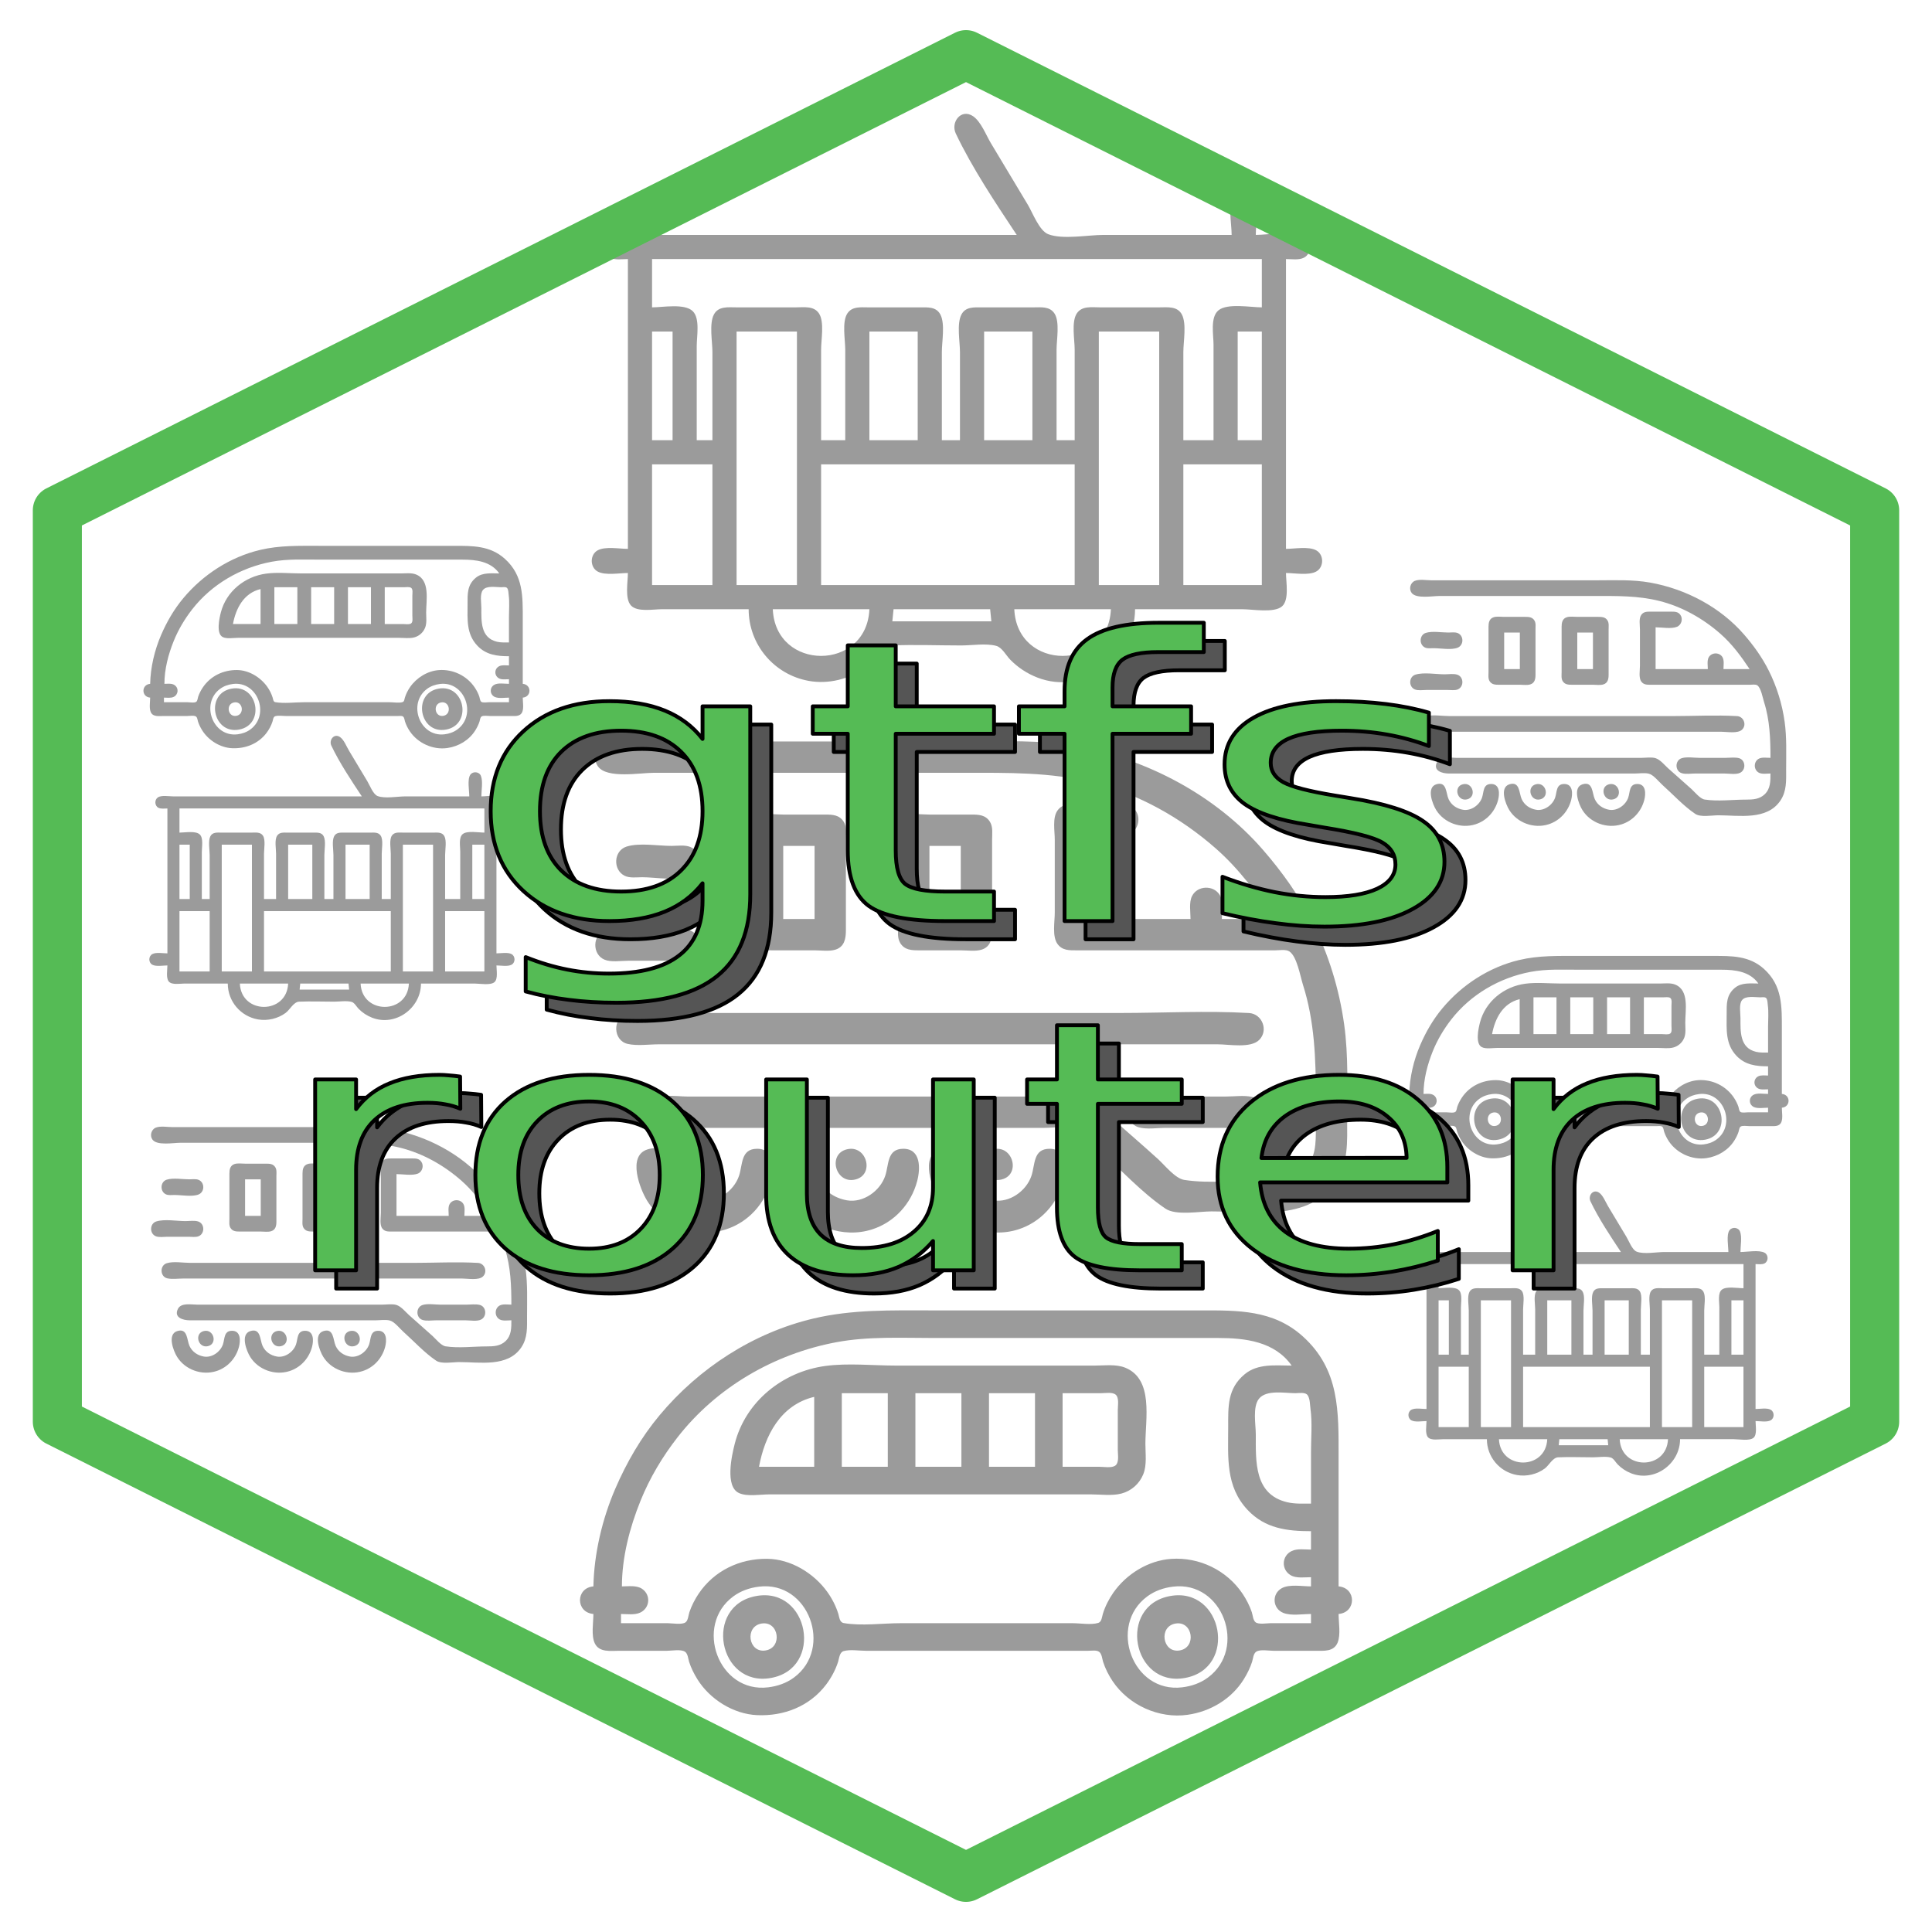<?xml version="1.0" encoding="UTF-8" standalone="no"?>
<svg
   class="svglite"
   width="504.00pt"
   height="504.00pt"
   viewBox="0 0 504.00 504.00"
   version="1.1"
   id="svg225"
   sodipodi:docname="gtfs-router.svg"
   inkscape:version="1.2.2 (b0a84865, 2022-12-01)"
   xmlns:inkscape="http://www.inkscape.org/namespaces/inkscape"
   xmlns:sodipodi="http://sodipodi.sourceforge.net/DTD/sodipodi-0.dtd"
   xmlns="http://www.w3.org/2000/svg"
   xmlns:svg="http://www.w3.org/2000/svg">
  <sodipodi:namedview
     id="namedview227"
     pagecolor="#ffffff"
     bordercolor="#666666"
     borderopacity="1.0"
     inkscape:showpageshadow="2"
     inkscape:pageopacity="0.0"
     inkscape:pagecheckerboard="0"
     inkscape:deskcolor="#d1d1d1"
     inkscape:document-units="pt"
     showgrid="false"
     inkscape:zoom="0.35119048"
     inkscape:cx="22.779661"
     inkscape:cy="351.66101"
     inkscape:window-width="1555"
     inkscape:window-height="881"
     inkscape:window-x="0"
     inkscape:window-y="25"
     inkscape:window-maximized="0"
     inkscape:current-layer="g223" />
  <defs
     id="defs184">
    <style
       type="text/css"
       id="style182"><![CDATA[
    .svglite line, .svglite polyline, .svglite polygon, .svglite path, .svglite rect, .svglite circle {
      fill: none;
      stroke: #000000;
      stroke-linecap: round;
      stroke-linejoin: round;
      stroke-miterlimit: 10.00;
    }
    .svglite text {
      white-space: pre;
    }
  ]]></style>
  </defs>
  <defs
     id="defs191">
    <clipPath
       id="cpMC4wMHw1MDQuMDB8MC4wMHw1MDQuMDA=">
      <rect
         x="0.00"
         y="0.00"
         width="504.00"
         height="504.00"
         id="rect188" />
    </clipPath>
  </defs>
  <g
     clip-path="url(#cpMC4wMHw1MDQuMDB8MC4wMHw1MDQuMDA=)"
     id="g223">
    <path
       style="fill:#9b9b9b;stroke:none;stroke-width:0.12"
       d="m 39.17,178.39 c -2.332,0.205 -2.332,3.395 0,3.6 0,1.126 -0.311,2.807 0.189,3.84 0.582,1.203 2.068,0.96 3.171,0.96 h 6.24 c 0.612,0 1.825,-0.231 2.348,0.123 0.375,0.254 0.408,0.919 0.535,1.317 0.251,0.79 0.647,1.576 1.084,2.28 1.62,2.607 4.688,4.539 7.792,4.675 3.479,0.153 6.816,-1.135 8.972,-3.955 0.675,-0.883 1.247,-1.939 1.585,-3 0.149,-0.468 0.175,-1.244 0.737,-1.402 0.842,-0.237 1.994,-0.038 2.867,-0.038 h 6 19.56 3.48 c 0.403,0 1.037,-0.115 1.388,0.123 0.375,0.254 0.408,0.919 0.535,1.317 0.279,0.876 0.728,1.757 1.24,2.52 2.102,3.134 6.043,4.926 9.797,4.389 2.966,-0.425 5.714,-2.058 7.312,-4.629 0.437,-0.704 0.833,-1.49 1.084,-2.28 0.127,-0.398 0.16,-1.063 0.535,-1.317 0.503,-0.34 1.642,-0.123 2.228,-0.123 h 5.52 c 1.088,0 2.379,0.149 2.879,-1.08 0.416,-1.023 0.121,-2.625 0.121,-3.72 2.332,-0.205 2.332,-3.395 0,-3.6 v -16.8 c 0,-5.994 0.169,-11.456 -4.68,-15.82 -3.855,-3.469 -8.471,-3.38 -13.32,-3.38 h -16.2 -18.96 c -5.19,0 -10.274,-0.141 -15.36,1.066 -7.836,1.86 -14.912,6.457 -20.05,12.614 -2.418,2.898 -4.294,6.143 -5.784,9.6 -1.692,3.926 -2.758,8.439 -2.846,12.72 m 91.08,-28.8 c -2.085,0 -4.39,-0.307 -6.12,1.119 -2.282,1.882 -2.16,4.226 -2.16,6.921 0,3.924 -0.369,7.705 2.541,10.795 2.273,2.413 5.144,2.765 8.259,2.765 v 2.4 c -0.789,0 -1.789,-0.162 -2.52,0.189 -1.319,0.633 -1.383,2.432 -0.12,3.16 0.744,0.429 1.813,0.251 2.64,0.251 v 1.2 c -1.116,0 -2.843,-0.324 -3.84,0.251 -1.311,0.756 -1.176,2.656 0.24,3.211 1.023,0.401 2.514,0.138 3.6,0.138 v 1.2 h -5.28 c -0.497,0 -1.541,0.197 -1.953,-0.123 -0.33,-0.256 -0.364,-0.942 -0.49,-1.317 -0.28,-0.832 -0.712,-1.671 -1.2,-2.4 -2.058,-3.069 -5.643,-4.802 -9.317,-4.549 -3.001,0.207 -5.859,1.988 -7.555,4.429 -0.574,0.827 -1.067,1.795 -1.358,2.76 -0.115,0.382 -0.143,1.024 -0.594,1.162 -0.952,0.29 -2.338,0.038 -3.333,0.038 h -7.2 -15.24 c -2.363,0 -5.102,0.389 -7.427,-0.018 -0.548,-0.096 -0.567,-0.742 -0.7,-1.182 -0.305,-1.01 -0.828,-2.025 -1.443,-2.88 -1.763,-2.451 -4.753,-4.283 -7.83,-4.32 -3.577,-0.043 -6.932,1.539 -8.957,4.56 -0.489,0.729 -0.92,1.568 -1.2,2.4 -0.126,0.374 -0.16,1.06 -0.49,1.317 -0.466,0.362 -1.745,0.123 -2.313,0.123 h -6.12 v -1.2 c 0.789,0 1.789,0.162 2.52,-0.189 1.264,-0.606 1.392,-2.299 0.238,-3.087 C 44.796,178.214 43.73,178.39 42.89,178.39 c 0,-3.792 1.013,-7.661 2.424,-11.16 1.2,-2.975 2.857,-5.752 4.827,-8.28 5.089,-6.529 12.61,-10.889 20.709,-12.407 4.179,-0.783 8.488,-0.553 12.72,-0.553 h 18.96 18.12 c 3.528,0 7.378,0.446 9.6,3.6 m -60.84,0.051 c -5.546,0.755 -10.388,4.62 -11.804,10.149 -0.39,1.524 -1.285,5.536 0.525,6.411 1.059,0.512 2.805,0.189 3.96,0.189 h 9.24 25.08 7.68 c 1.258,0 2.737,0.211 3.96,-0.111 1.301,-0.343 2.351,-1.283 2.849,-2.529 0.483,-1.207 0.271,-2.684 0.271,-3.96 0,-3.201 1.098,-8.434 -2.64,-9.929 -1.207,-0.483 -2.684,-0.271 -3.96,-0.271 h -7.8 -18.12 c -3.006,0 -6.262,-0.354 -9.24,0.051 m 8.16,3.549 v 9.6 h -6 v -9.6 h 6 m 9.6,0 v 9.6 h -6 v -9.6 h 6 m 9.6,0 v 9.6 h -6 v -9.6 h 6 m 3.6,9.6 v -9.6 h 5.04 c 0.528,0 1.448,-0.173 1.882,0.192 0.473,0.399 0.278,1.418 0.278,1.968 v 5.28 c 0,0.579 0.216,1.685 -0.378,2.037 -0.508,0.301 -1.452,0.123 -2.022,0.123 h -4.8 m 32.4,4.8 c -1.043,0 -2.097,0.063 -3.12,-0.18 -4.31,-1.025 -4.08,-5.326 -4.08,-8.82 0,-1.296 -0.444,-3.606 0.41,-4.675 0.967,-1.209 3.374,-0.725 4.75,-0.725 0.458,0 1.322,-0.172 1.611,0.278 0.309,0.48 0.285,1.214 0.36,1.762 0.249,1.833 0.069,3.791 0.069,5.64 v 6.72 m -64.8,-13.92 v 9.12 h -7.2 c 0.752,-4.048 2.79,-8.072 7.2,-9.12 m -7.2,24.754 c 6.498,-0.798 9.7,8.062 4.56,11.855 -0.995,0.734 -2.14,1.127 -3.36,1.277 -6.498,0.798 -9.7,-8.062 -4.56,-11.855 0.995,-0.734 2.14,-1.127 3.36,-1.277 m 54,0 c 6.498,-0.798 9.7,8.062 4.56,11.855 -0.995,0.734 -2.14,1.127 -3.36,1.277 -6.498,0.798 -9.7,-8.062 -4.56,-11.855 0.995,-0.734 2.14,-1.127 3.36,-1.277 m -54.36,1.221 c -6.929,1.247 -4.96,11.927 1.92,10.688 6.929,-1.247 4.96,-11.927 -1.92,-10.688 m 54,0 c -6.929,1.247 -4.96,11.927 1.92,10.688 6.929,-1.247 4.96,-11.927 -1.92,-10.688 m -53.28,3.585 c 2.24,-0.346 2.749,3.167 0.48,3.517 -2.24,0.346 -2.749,-3.167 -0.48,-3.517 m 54,0 c 2.24,-0.346 2.749,3.167 0.48,3.517 -2.24,0.346 -2.749,-3.167 -0.48,-3.517 z"
       id="path346" />
    <path
       style="fill:#9b9b9b;stroke:none;stroke-width:0.136"
       d="m 127.954,317.185 h -6.811 c 0,-0.95 0.243,-2.289 -0.274,-3.131 -0.813,-1.325 -2.907,-1.261 -3.614,0.135 -0.421,0.831 -0.198,2.088 -0.198,2.996 h -13.622 v -10.897 c 1.605,0 4.091,0.47 5.585,-0.137 1.187,-0.483 1.617,-2.093 0.865,-3.126 -0.563,-0.772 -1.352,-0.823 -2.227,-0.823 h -5.449 c -0.957,0 -1.872,-0.037 -2.499,0.823 -0.692,0.95 -0.361,2.691 -0.361,3.808 v 9.535 c 0,1.175 -0.365,3.084 0.361,4.08 0.627,0.861 1.543,0.823 2.499,0.823 h 4.904 16.618 4.359 c 0.529,0 1.388,-0.16 1.853,0.14 0.994,0.641 1.433,3.275 1.778,4.355 1.512,4.737 1.681,9.652 1.681,14.575 -0.95,0 -2.289,-0.243 -3.131,0.274 -1.325,0.813 -1.262,2.907 0.135,3.614 0.831,0.421 2.088,0.198 2.996,0.198 0,1.962 0.026,3.954 -1.511,5.423 -1.373,1.312 -3.107,1.387 -4.891,1.387 -3.455,0 -7.351,0.51 -10.761,-0.02 -1.181,-0.184 -2.544,-1.918 -3.405,-2.704 -2.019,-1.842 -4.11,-3.606 -6.13,-5.448 -0.913,-0.833 -2.067,-2.259 -3.269,-2.635 -1.079,-0.338 -2.553,-0.089 -3.678,-0.089 H 91.993 66.112 51.4 c -1.515,0 -4.146,-0.551 -4.978,1.09 -1.175,2.317 1.401,2.996 3.071,2.996 h 15.256 25.336 7.901 c 1.139,0 2.572,-0.234 3.678,0.043 1.241,0.311 2.599,2.089 3.542,2.931 2.769,2.473 5.505,5.487 8.582,7.562 1.381,0.932 4.372,0.361 5.994,0.361 5.417,0 12.669,1.396 16.197,-3.814 1.702,-2.513 1.511,-5.28 1.511,-8.173 0,-4.136 0.18,-8.292 -0.391,-12.395 -0.645,-4.64 -2.041,-9.157 -4.138,-13.349 -1.711,-3.42 -3.927,-6.516 -6.426,-9.399 -6.214,-7.166 -15.186,-11.89 -24.461,-13.563 -4.669,-0.842 -9.441,-0.603 -14.166,-0.603 H 67.338 44.998 c -1.277,0 -3.166,-0.348 -4.359,0.137 -1.187,0.483 -1.617,2.093 -0.865,3.126 1.178,1.617 5.465,0.823 7.267,0.823 h 21.114 19.343 c 5.712,0 11.306,-0.106 16.891,1.291 5.902,1.476 11.383,4.56 15.937,8.556 3.051,2.676 5.406,5.865 7.628,9.223 M 61.208,303.653 c -1.172,0.368 -1.362,1.436 -1.362,2.499 v 6.947 4.904 c 0,0.749 -0.136,1.646 0.274,2.314 0.569,0.927 1.478,0.956 2.451,0.956 h 5.449 c 0.848,0 1.908,0.168 2.724,-0.089 1.172,-0.368 1.362,-1.436 1.362,-2.499 v -6.947 -4.904 c 0,-0.749 0.136,-1.646 -0.274,-2.314 -0.569,-0.927 -1.478,-0.956 -2.451,-0.956 h -5.449 c -0.848,0 -1.908,-0.168 -2.724,0.089 m 19.07,0 c -1.172,0.368 -1.362,1.436 -1.362,2.499 v 6.947 4.904 c 0,0.749 -0.136,1.646 0.274,2.314 0.569,0.927 1.478,0.956 2.451,0.956 h 5.449 c 0.848,0 1.908,0.168 2.724,-0.089 1.172,-0.368 1.362,-1.436 1.362,-2.499 v -6.947 -4.904 c 0,-0.749 0.136,-1.646 -0.274,-2.314 -0.569,-0.927 -1.478,-0.956 -2.451,-0.956 h -5.449 c -0.848,0 -1.908,-0.168 -2.724,0.089 m -36.778,4.086 c -1.694,0.532 -1.82,3.014 -0.272,3.799 0.673,0.341 1.584,0.198 2.315,0.198 1.784,0 4.608,0.537 6.266,-0.137 1.628,-0.663 1.628,-3.149 0,-3.811 -0.72,-0.293 -1.689,-0.137 -2.452,-0.137 -1.753,0 -4.183,-0.437 -5.857,0.089 m 24.519,-0.089 v 9.535 h -4.086 v -9.535 h 4.086 m 19.07,0 v 9.535 h -4.086 v -9.535 h 4.086 m -46.314,10.986 c -1.751,0.55 -1.815,3.177 -0.136,3.86 0.857,0.349 2.085,0.137 2.997,0.137 h 5.585 c 0.8,0 1.834,0.169 2.588,-0.137 1.679,-0.683 1.615,-3.31 -0.136,-3.86 -0.967,-0.304 -2.263,-0.089 -3.269,-0.089 -2.262,0 -5.472,-0.588 -7.628,0.089 m 2.724,10.897 c -1.864,0.585 -1.783,3.503 0.136,3.944 1.254,0.288 2.801,0.054 4.086,0.054 h 8.309 49.719 14.848 c 1.472,0 4.297,0.549 5.42,-0.574 1.237,-1.237 0.389,-3.407 -1.333,-3.506 -5.544,-0.32 -11.2,-0.006 -16.755,-0.006 H 63.251 49.629 c -1.831,0 -4.381,-0.46 -6.13,0.089 m 66.746,10.897 c -1.805,0.567 -1.805,3.342 0,3.908 1.042,0.327 2.456,0.089 3.542,0.089 h 7.628 c 1.177,0 3.016,0.344 4.086,-0.198 1.6,-0.811 1.395,-3.42 -0.408,-3.834 -1.051,-0.241 -2.329,-0.054 -3.405,-0.054 h -6.811 c -1.4,0 -3.292,-0.332 -4.631,0.089 m -64.022,6.811 c -2.664,0.836 -0.986,5.183 -0.025,6.722 2.105,3.372 6.46,4.92 10.241,3.712 2.936,-0.938 5.109,-3.345 5.891,-6.3 0.43,-1.626 0.507,-4.218 -1.804,-4.218 -2.155,0 -1.87,2.074 -2.365,3.537 -0.665,1.966 -2.869,3.557 -4.991,3.185 -1.632,-0.286 -3.047,-1.24 -3.744,-2.776 -0.706,-1.559 -0.442,-4.728 -3.204,-3.861 m 6.947,-0.016 c -2.566,0.62 -1.496,4.566 1.09,3.941 2.566,-0.62 1.496,-4.566 -1.09,-3.941 m 12.123,0.016 c -2.664,0.836 -0.986,5.183 -0.025,6.722 2.105,3.372 6.46,4.92 10.241,3.712 2.936,-0.938 5.109,-3.345 5.891,-6.3 0.43,-1.626 0.507,-4.218 -1.804,-4.218 -2.155,0 -1.87,2.074 -2.365,3.537 -0.665,1.966 -2.869,3.557 -4.991,3.185 -1.632,-0.286 -3.047,-1.24 -3.743,-2.776 -0.707,-1.559 -0.442,-4.728 -3.204,-3.861 m 6.947,-0.016 c -2.566,0.62 -1.496,4.566 1.09,3.941 2.566,-0.62 1.496,-4.566 -1.09,-3.941 m 12.123,0.016 c -2.664,0.836 -0.986,5.183 -0.025,6.722 2.105,3.372 6.46,4.92 10.241,3.712 2.936,-0.938 5.109,-3.345 5.891,-6.3 0.43,-1.626 0.507,-4.218 -1.804,-4.218 -2.155,0 -1.87,2.074 -2.365,3.537 -0.665,1.966 -2.869,3.557 -4.991,3.185 -1.632,-0.286 -3.047,-1.24 -3.743,-2.776 -0.707,-1.559 -0.442,-4.728 -3.204,-3.861 m 6.947,-0.016 c -2.566,0.62 -1.496,4.566 1.09,3.941 2.566,-0.62 1.496,-4.566 -1.09,-3.941 z"
       id="path348" />
    <path
       style="fill:#9b9b9b;stroke:none;stroke-width:0.158"
       d="M 94.385,207.755 H 55.483 45.245 c -1.11,0 -3.13,-0.385 -4.078,0.274 -0.909,0.633 -0.834,2.167 0.147,2.69 0.658,0.351 1.633,0.186 2.356,0.186 v 37.8 c -1.11,0 -2.932,-0.347 -3.931,0.186 -1.045,0.557 -1.045,2.221 0,2.779 0.999,0.533 2.82,0.186 3.931,0.186 0,1.135 -0.418,3.314 0.383,4.217 0.815,0.918 2.917,0.508 4.027,0.508 h 11.34 c 0.003,4.616 3.316,8.548 7.875,9.353 2.485,0.439 5.227,-0.202 7.245,-1.717 1.085,-0.814 2.062,-2.847 3.465,-2.909 3.032,-0.132 6.099,-0.003 9.135,-0.003 1.399,0 3.208,-0.307 4.561,0.05 0.778,0.205 1.293,1.245 1.83,1.795 1.002,1.026 2.194,1.812 3.531,2.334 6.121,2.393 12.753,-2.498 12.758,-8.904 h 14.018 c 1.304,0 4.135,0.529 5.162,-0.383 0.958,-0.851 0.508,-3.175 0.508,-4.342 1.11,0 2.932,0.347 3.931,-0.186 1.045,-0.557 1.045,-2.221 0,-2.779 -0.999,-0.533 -2.82,-0.186 -3.931,-0.186 v -37.8 c 0.723,0 1.697,0.165 2.356,-0.186 1.045,-0.557 1.045,-2.221 0,-2.779 -1.485,-0.792 -4.622,-0.186 -6.293,-0.186 0,-1.541 0.45,-3.914 -0.117,-5.353 -0.436,-1.106 -2.085,-1.269 -2.759,-0.3 -0.842,1.211 -0.274,4.211 -0.274,5.653 h -16.695 c -2.031,0 -5.349,0.643 -7.238,-0.095 -1.164,-0.455 -2.035,-2.813 -2.653,-3.843 l -4.819,-8.033 c -0.63,-1.051 -1.287,-2.803 -2.316,-3.506 -1.558,-1.063 -2.958,0.776 -2.262,2.246 2.139,4.515 5.192,9.063 7.949,13.23 m 31.973,3.15 v 6.3 c -1.45,0 -4.485,-0.572 -5.653,0.383 -1.11,0.908 -0.647,3.218 -0.647,4.499 V 234.53 H 116.12 v -11.498 c 0,-1.35 0.442,-3.664 -0.186,-4.88 -0.588,-1.139 -1.889,-0.947 -2.964,-0.947 h -7.718 c -1.055,0 -2.36,-0.226 -3.033,0.794 -0.722,1.096 -0.274,3.444 -0.274,4.718 V 234.53 h -2.362 v -11.812 c 0,-1.274 0.448,-3.623 -0.274,-4.718 C 98.685,217.053 97.576,217.205 96.59,217.205 h -6.772 c -1.004,0 -2.109,-0.1 -2.649,0.947 -0.628,1.217 -0.186,3.53 -0.186,4.88 V 234.53 H 84.62 v -11.498 c 0,-1.35 0.442,-3.664 -0.186,-4.88 C 83.894,217.105 82.789,217.205 81.785,217.205 h -6.772 c -0.986,0 -2.095,-0.152 -2.718,0.794 C 71.572,219.095 72.02,221.444 72.02,222.718 V 234.53 h -3.15 v -11.812 c 0,-1.274 0.448,-3.622 -0.274,-4.718 C 67.923,216.979 66.618,217.205 65.562,217.205 H 57.845 c -1.076,0 -2.376,-0.192 -2.964,0.947 C 54.253,219.369 54.695,221.682 54.695,223.032 V 234.53 h -2.047 v -12.285 c 0,-1.254 0.452,-3.571 -0.508,-4.532 C 51.083,216.657 48.214,217.205 46.82,217.205 v -6.3 h 79.537 m -76.86,9.45 V 234.53 H 46.82 v -14.175 h 2.678 m 16.223,0 v 33.075 h -7.875 v -33.075 h 7.875 m 15.75,0 v 14.175 h -6.3 v -14.175 h 6.3 m 14.963,0 v 14.175 h -6.3 v -14.175 h 6.3 m 16.538,0 v 33.075 h -7.875 v -33.075 h 7.875 m 13.387,0 v 14.175 h -3.15 v -14.175 h 3.15 M 54.695,237.68 v 15.75 H 46.82 v -15.75 h 7.875 m 47.25,0 v 15.75 H 68.87 v -15.75 h 33.075 m 24.413,0 v 15.75 H 116.12 v -15.75 h 10.238 M 75.17,256.58 c -0.349,8.117 -12.251,8.117 -12.6,0 h 12.6 m 15.75,0 0.158,1.575 H 78.162 L 78.32,256.58 h 12.6 m 15.75,0 c -0.349,8.117 -12.251,8.117 -12.6,0 z"
       id="path362" />
    <path
       style="fill:#9b9b9b;stroke:none;stroke-width:0.24"
       d="m 154.8,413.84 c -4.664,0.41 -4.664,6.79 0,7.2 0,2.251 -0.622,5.614 0.377,7.679 1.164,2.406 4.136,1.921 6.343,1.921 H 174 c 1.224,0 3.65,-0.462 4.697,0.247 0.75,0.508 0.817,1.838 1.07,2.633 0.503,1.581 1.294,3.153 2.169,4.56 3.241,5.214 9.376,9.078 15.584,9.351 6.957,0.305 13.632,-2.271 17.943,-7.911 1.35,-1.766 2.494,-3.877 3.17,-6 0.298,-0.936 0.351,-2.488 1.473,-2.804 1.684,-0.474 3.988,-0.076 5.734,-0.076 h 12 39.12 6.96 c 0.805,0 2.074,-0.229 2.777,0.247 0.75,0.508 0.817,1.838 1.07,2.633 0.558,1.752 1.456,3.514 2.479,5.04 4.203,6.269 12.086,9.853 19.594,8.777 5.933,-0.85 11.429,-4.117 14.624,-9.257 0.875,-1.407 1.666,-2.979 2.169,-4.56 0.253,-0.796 0.32,-2.125 1.07,-2.633 1.005,-0.681 3.284,-0.247 4.457,-0.247 h 11.04 c 2.177,0 4.757,0.299 5.758,-2.16 0.833,-2.046 0.242,-5.25 0.242,-7.44 4.664,-0.41 4.664,-6.79 0,-7.2 v -33.6 c 0,-11.988 0.338,-22.911 -9.36,-31.639 C 332.131,341.663 322.897,341.84 313.2,341.84 h -32.4 -37.92 c -10.379,0 -20.548,-0.283 -30.72,2.132 -15.672,3.721 -29.825,12.914 -40.099,25.228 -4.836,5.796 -8.587,12.286 -11.568,19.2 -3.385,7.851 -5.516,16.878 -5.693,25.44 m 182.16,-57.6 c -4.169,0 -8.78,-0.615 -12.24,2.239 -4.563,3.763 -4.32,8.452 -4.32,13.841 0,7.848 -0.739,15.41 5.081,21.591 4.545,4.827 10.288,5.529 16.519,5.529 v 4.8 c -1.578,0 -3.578,-0.324 -5.04,0.378 -2.637,1.265 -2.767,4.864 -0.239,6.321 1.488,0.858 3.627,0.502 5.279,0.502 v 2.4 c -2.232,0 -5.686,-0.647 -7.679,0.502 -2.623,1.512 -2.352,5.312 0.479,6.423 2.045,0.802 5.028,0.276 7.2,0.276 v 2.4 h -10.56 c -0.995,0 -3.081,0.394 -3.905,-0.247 -0.66,-0.513 -0.728,-1.885 -0.98,-2.633 -0.56,-1.665 -1.423,-3.342 -2.401,-4.8 -4.116,-6.139 -11.286,-9.605 -18.634,-9.098 -6.002,0.413 -11.718,3.976 -15.111,8.858 -1.149,1.653 -2.134,3.59 -2.716,5.52 -0.231,0.765 -0.285,2.049 -1.188,2.324 -1.903,0.58 -4.676,0.076 -6.665,0.076 h -14.4 -30.48 c -4.727,0 -10.204,0.777 -14.854,-0.035 -1.096,-0.192 -1.134,-1.484 -1.399,-2.364 -0.61,-2.02 -1.656,-4.049 -2.886,-5.76 -3.526,-4.902 -9.505,-8.566 -15.661,-8.639 -7.154,-0.085 -13.863,3.078 -17.914,9.119 -0.977,1.458 -1.84,3.135 -2.401,4.8 -0.252,0.749 -0.321,2.12 -0.98,2.633 -0.931,0.725 -3.49,0.247 -4.625,0.247 H 162 v -2.4 c 1.578,0 3.578,0.324 5.04,-0.378 2.529,-1.213 2.785,-4.597 0.476,-6.174 -1.464,-1 -3.596,-0.649 -5.276,-0.649 0,-7.583 2.026,-15.321 4.848,-22.32 2.399,-5.95 5.713,-11.505 9.654,-16.56 10.178,-13.057 25.22,-21.778 41.418,-24.813 8.358,-1.566 16.975,-1.107 25.44,-1.107 h 37.92 36.24 c 7.056,0 14.756,0.891 19.2,7.2 m -121.68,0.102 c -11.093,1.51 -20.775,9.239 -23.609,20.298 -0.781,3.048 -2.569,11.071 1.05,12.822 2.117,1.025 5.611,0.378 7.919,0.378 h 18.48 50.16 15.36 c 2.516,0 5.474,0.422 7.92,-0.222 2.602,-0.685 4.702,-2.567 5.698,-5.058 0.966,-2.414 0.542,-5.367 0.542,-7.92 0,-6.402 2.196,-16.868 -5.28,-19.858 C 291.106,355.816 288.153,356.24 285.6,356.24 H 270 233.76 c -6.012,0 -12.525,-0.709 -18.48,0.102 M 231.6,363.44 v 19.2 h -12 v -19.2 h 12 m 19.2,0 v 19.2 h -12 v -19.2 h 12 m 19.2,0 v 19.2 h -12 v -19.2 h 12 m 7.2,19.2 v -19.2 h 10.08 c 1.057,0 2.896,-0.346 3.764,0.385 0.946,0.797 0.556,2.836 0.556,3.935 v 10.56 c 0,1.159 0.431,3.371 -0.756,4.073 -1.015,0.601 -2.903,0.247 -4.044,0.247 h -9.6 m 64.8,9.6 c -2.086,0 -4.194,0.126 -6.24,-0.361 -8.62,-2.05 -8.16,-10.652 -8.16,-17.639 0,-2.592 -0.888,-7.212 0.821,-9.349 1.934,-2.419 6.747,-1.451 9.499,-1.451 0.915,0 2.643,-0.345 3.223,0.556 0.618,0.961 0.57,2.429 0.719,3.524 0.499,3.666 0.138,7.581 0.138,11.28 v 13.44 M 212.4,364.4 v 18.24 H 198 c 1.504,-8.096 5.579,-16.145 14.4,-18.24 M 198,413.909 c 12.997,-1.596 19.4,16.125 9.12,23.71 -1.99,1.468 -4.281,2.253 -6.72,2.553 -12.997,1.596 -19.4,-16.125 -9.12,-23.71 1.99,-1.468 4.281,-2.253 6.72,-2.553 m 108,0 c 12.997,-1.596 19.4,16.125 9.12,23.71 -1.99,1.468 -4.281,2.253 -6.72,2.553 -12.997,1.596 -19.4,-16.125 -9.12,-23.71 1.99,-1.468 4.281,-2.253 6.72,-2.553 m -108.72,2.443 c -13.858,2.494 -9.92,23.853 3.84,21.377 13.858,-2.494 9.92,-23.853 -3.84,-21.377 m 108,0 c -13.858,2.494 -9.92,23.853 3.84,21.377 13.858,-2.494 9.92,-23.853 -3.84,-21.377 m -106.56,7.171 c 4.48,-0.692 5.498,6.334 0.96,7.035 -4.48,0.692 -5.498,-6.334 -0.96,-7.035 m 108,0 c 4.48,-0.692 5.498,6.334 0.96,7.035 -4.48,0.692 -5.498,-6.334 -0.96,-7.035 z"
       id="path360" />
    <path
       style="fill:#9b9b9b;stroke:none;stroke-width:0.272"
       d="m 332.368,239.741 h -13.622 c 0,-1.9 0.486,-4.577 -0.547,-6.262 -1.626,-2.65 -5.813,-2.523 -7.229,0.269 -0.843,1.663 -0.397,4.175 -0.397,5.992 h -27.243 v -21.794 c 3.211,0 8.183,0.94 11.169,-0.275 2.375,-0.966 3.234,-4.186 1.729,-6.252 -1.126,-1.545 -2.703,-1.646 -4.453,-1.646 h -10.897 c -1.913,0 -3.744,-0.075 -4.998,1.646 -1.385,1.9 -0.723,5.382 -0.723,7.616 v 19.07 c 0,2.35 -0.73,6.167 0.723,8.161 1.254,1.721 3.085,1.646 4.998,1.646 h 9.808 33.237 8.718 c 1.059,0 2.777,-0.32 3.707,0.28 1.988,1.281 2.866,6.549 3.555,8.71 3.024,9.475 3.363,19.304 3.363,29.149 -1.9,0 -4.577,-0.486 -6.262,0.547 -2.651,1.626 -2.523,5.813 0.269,7.228 1.663,0.843 4.176,0.397 5.992,0.397 0,3.924 0.052,7.908 -3.022,10.847 -2.745,2.624 -6.215,2.774 -9.782,2.774 -6.911,0 -14.702,1.02 -21.522,-0.04 -2.363,-0.367 -5.087,-3.835 -6.811,-5.408 -4.039,-3.685 -8.221,-7.212 -12.259,-10.897 -1.826,-1.666 -4.134,-4.517 -6.538,-5.271 -2.159,-0.677 -5.105,-0.178 -7.356,-0.178 h -15.529 -51.762 -29.423 c -3.03,0 -8.291,-1.103 -9.956,2.18 -2.349,4.635 2.802,5.992 6.141,5.992 h 30.512 50.672 15.801 c 2.278,0 5.143,-0.468 7.356,0.087 2.483,0.622 5.199,4.179 7.083,5.861 5.539,4.946 11.01,10.973 17.163,15.124 2.762,1.863 8.744,0.722 11.987,0.722 10.834,0 25.338,2.792 32.394,-7.628 3.404,-5.026 3.022,-10.56 3.022,-16.345 0,-8.273 0.359,-16.584 -0.782,-24.791 -1.29,-9.279 -4.082,-18.315 -8.276,-26.697 -3.422,-6.839 -7.854,-13.032 -12.853,-18.797 -12.428,-14.333 -30.371,-23.781 -48.922,-27.127 -9.339,-1.684 -18.882,-1.205 -28.333,-1.205 h -41.137 -44.679 c -2.554,0 -6.331,-0.696 -8.718,0.275 -2.375,0.966 -3.234,4.186 -1.729,6.251 2.356,3.234 10.93,1.646 14.534,1.646 h 42.227 38.685 c 11.424,0 22.613,-0.212 33.782,2.581 11.804,2.952 22.765,9.121 31.875,17.111 6.101,5.352 10.811,11.729 15.256,18.447 m -133.492,-27.064 c -2.344,0.736 -2.724,2.871 -2.724,4.998 v 13.894 9.807 c 0,1.497 -0.272,3.292 0.547,4.627 1.137,1.854 2.956,1.911 4.901,1.911 h 10.897 c 1.697,0 3.816,0.335 5.449,-0.178 2.344,-0.736 2.724,-2.871 2.724,-4.998 v -13.894 -9.807 c 0,-1.497 0.272,-3.292 -0.547,-4.627 -1.137,-1.854 -2.956,-1.911 -4.901,-1.911 h -10.897 c -1.697,0 -3.816,-0.335 -5.449,0.178 m 38.141,0 c -2.344,0.736 -2.724,2.871 -2.724,4.998 v 13.894 9.807 c 0,1.497 -0.272,3.292 0.547,4.627 1.137,1.854 2.956,1.911 4.901,1.911 h 10.897 c 1.697,0 3.816,0.335 5.449,-0.178 2.344,-0.736 2.724,-2.871 2.724,-4.998 v -13.894 -9.807 c 0,-1.497 0.272,-3.292 -0.547,-4.627 -1.137,-1.854 -2.956,-1.911 -4.901,-1.911 h -10.897 c -1.697,0 -3.816,-0.335 -5.449,0.178 m -73.557,8.173 c -3.389,1.064 -3.64,6.028 -0.544,7.598 1.346,0.682 3.168,0.397 4.63,0.397 3.569,0 9.216,1.074 12.532,-0.275 3.256,-1.325 3.256,-6.298 0,-7.623 -1.44,-0.586 -3.378,-0.275 -4.904,-0.275 -3.506,0 -8.366,-0.874 -11.715,0.178 m 49.038,-0.178 v 19.07 h -8.173 v -19.07 h 8.173 m 38.141,0 v 19.07 h -8.173 v -19.07 h 8.173 m -92.627,21.972 c -3.502,1.1 -3.63,6.353 -0.272,7.72 1.714,0.697 4.171,0.275 5.993,0.275 h 11.17 c 1.6,0 3.667,0.339 5.176,-0.275 3.358,-1.366 3.23,-6.62 -0.272,-7.72 -1.933,-0.607 -4.525,-0.178 -6.538,-0.178 -4.524,0 -10.943,-1.177 -15.256,0.178 m 5.449,21.794 c -3.727,1.17 -3.566,7.005 0.272,7.887 2.509,0.576 5.603,0.107 8.173,0.107 h 16.618 99.438 29.695 c 2.944,0 8.594,1.098 10.839,-1.148 2.474,-2.474 0.778,-6.814 -2.666,-7.013 -11.088,-0.64 -22.401,-0.012 -33.509,-0.012 h -89.358 -27.243 c -3.662,0 -8.763,-0.92 -12.259,0.178 m 133.492,21.794 c -3.61,1.134 -3.61,6.683 0,7.817 2.083,0.654 4.912,0.178 7.083,0.178 h 15.256 c 2.355,0 6.031,0.688 8.172,-0.397 3.199,-1.621 2.79,-6.839 -0.816,-7.668 -2.102,-0.483 -4.659,-0.107 -6.811,-0.107 h -13.622 c -2.8,0 -6.583,-0.664 -9.263,0.178 m -128.043,13.621 c -5.327,1.673 -1.971,10.366 -0.051,13.443 4.21,6.744 12.919,9.84 20.483,7.425 5.873,-1.875 10.218,-6.69 11.781,-12.601 0.86,-3.251 1.013,-8.437 -3.608,-8.437 -4.31,0 -3.74,4.149 -4.73,7.075 -1.329,3.931 -5.738,7.114 -9.981,6.37 -3.263,-0.572 -6.095,-2.48 -7.487,-5.553 -1.413,-3.118 -0.884,-9.457 -6.407,-7.722 m 13.894,-0.033 c -5.132,1.24 -2.992,9.131 2.179,7.882 5.132,-1.24 2.992,-9.131 -2.179,-7.882 m 24.246,0.033 c -5.327,1.673 -1.971,10.366 -0.05,13.443 4.21,6.744 12.919,9.84 20.483,7.425 5.873,-1.875 10.218,-6.69 11.781,-12.601 0.86,-3.251 1.013,-8.437 -3.608,-8.437 -4.31,0 -3.74,4.149 -4.73,7.075 -1.329,3.931 -5.738,7.114 -9.981,6.37 -3.263,-0.572 -6.095,-2.48 -7.487,-5.553 -1.413,-3.118 -0.884,-9.457 -6.407,-7.722 m 13.894,-0.033 c -5.132,1.24 -2.992,9.131 2.179,7.882 5.132,-1.24 2.992,-9.131 -2.179,-7.882 m 24.246,0.033 c -5.327,1.673 -1.971,10.366 -0.05,13.443 4.21,6.744 12.919,9.84 20.483,7.425 5.873,-1.875 10.218,-6.69 11.781,-12.601 0.86,-3.251 1.013,-8.437 -3.608,-8.437 -4.31,0 -3.74,4.149 -4.73,7.075 -1.329,3.931 -5.738,7.114 -9.981,6.37 -3.263,-0.572 -6.095,-2.48 -7.487,-5.553 -1.413,-3.118 -0.884,-9.457 -6.407,-7.722 m 13.894,-0.033 c -5.132,1.24 -2.992,9.131 2.179,7.882 5.132,-1.24 2.992,-9.131 -2.179,-7.882 z"
       id="path358" />
    <path
       style="fill:#9b9b9b;stroke:none;stroke-width:0.315"
       d="M 265.23,61.28 H 187.425 166.95 c -2.221,0 -6.261,-0.77 -8.156,0.549 -1.819,1.266 -1.668,4.333 0.295,5.38 C 160.405,67.911 162.354,67.58 163.8,67.58 v 75.6 c -2.221,0 -5.864,-0.694 -7.861,0.371 -2.09,1.114 -2.09,4.443 0,5.557 1.997,1.065 5.64,0.371 7.861,0.371 0,2.27 -0.837,6.628 0.767,8.433 1.631,1.835 5.833,1.017 8.053,1.017 h 22.68 c 0.006,9.232 6.633,17.095 15.75,18.706 4.97,0.878 10.454,-0.404 14.49,-3.433 2.17,-1.628 4.124,-5.695 6.93,-5.817 6.065,-0.264 12.199,-0.006 18.27,-0.006 2.798,0 6.415,-0.613 9.122,0.1 1.556,0.41 2.586,2.49 3.66,3.59 2.005,2.053 4.388,3.623 7.063,4.669 12.242,4.785 25.506,-4.997 25.515,-17.809 h 28.035 c 2.608,0 8.27,1.057 10.323,-0.767 1.917,-1.703 1.017,-6.35 1.017,-8.683 2.221,0 5.864,0.694 7.861,-0.371 2.09,-1.114 2.09,-4.443 0,-5.557 -1.997,-1.065 -5.64,-0.371 -7.861,-0.371 v -75.6 c 1.446,0 3.395,0.331 4.711,-0.371 2.09,-1.114 2.09,-4.443 0,-5.557 C 337.217,60.068 330.942,61.28 327.6,61.28 c 0,-3.081 0.901,-7.829 -0.234,-10.705 -0.872,-2.212 -4.17,-2.538 -5.518,-0.601 C 320.164,52.396 321.3,58.397 321.3,61.28 h -33.39 c -4.062,0 -10.699,1.286 -14.476,-0.19 -2.329,-0.91 -4.07,-5.626 -5.306,-7.685 L 258.489,37.34 c -1.261,-2.102 -2.573,-5.606 -4.632,-7.011 -3.116,-2.126 -5.917,1.552 -4.525,4.491 4.278,9.029 10.383,18.126 15.897,26.46 m 63.945,6.3 v 12.6 c -2.901,0 -8.969,-1.144 -11.306,0.767 -2.219,1.815 -1.294,6.435 -1.294,8.998 V 114.83 H 308.7 V 91.835 c 0,-2.7 0.885,-7.327 -0.371,-9.76 C 307.152,79.797 304.551,80.18 302.4,80.18 h -15.435 c -2.11,0 -4.721,-0.452 -6.066,1.589 -1.445,2.191 -0.549,6.889 -0.549,9.436 v 23.625 h -4.725 V 91.205 c 0,-2.547 0.896,-7.245 -0.549,-9.436 C 273.829,79.877 271.612,80.18 269.64,80.18 h -13.545 c -2.008,0 -4.217,-0.2 -5.299,1.895 -1.256,2.433 -0.371,7.06 -0.371,9.76 V 114.83 H 245.7 V 91.835 c 0,-2.7 0.885,-7.327 -0.371,-9.76 C 244.247,79.98 242.038,80.18 240.03,80.18 h -13.545 c -1.972,0 -4.189,-0.303 -5.436,1.589 C 219.604,83.96 220.5,88.658 220.5,91.205 v 23.625 h -6.3 V 91.205 c 0,-2.547 0.896,-7.245 -0.549,-9.436 C 212.306,79.728 209.695,80.18 207.585,80.18 H 192.15 c -2.151,0 -4.752,-0.383 -5.929,1.895 -1.256,2.433 -0.371,7.06 -0.371,9.76 v 22.995 h -4.095 V 90.26 c 0,-2.507 0.904,-7.143 -1.017,-9.063 C 178.626,79.084 172.888,80.18 170.1,80.18 v -12.6 h 159.075 m -153.72,18.9 v 28.35 H 170.1 V 86.48 h 5.355 m 32.445,0 v 66.15 H 192.15 V 86.48 h 15.75 m 31.5,0 v 28.35 H 226.8 V 86.48 h 12.6 m 29.925,0 v 28.35 h -12.6 V 86.48 h 12.6 m 33.075,0 v 66.15 H 286.65 V 86.48 h 15.75 m 26.775,0 v 28.35 h -6.3 V 86.48 h 6.3 M 185.85,121.13 v 31.5 H 170.1 v -31.5 h 15.75 m 94.5,0 v 31.5 H 214.2 v -31.5 h 66.15 m 48.825,0 v 31.5 H 308.7 v -31.5 h 20.475 M 226.8,158.93 c -0.699,16.234 -24.501,16.234 -25.2,0 h 25.2 m 31.5,0 0.315,3.15 h -25.83 l 0.315,-3.15 h 25.2 m 31.5,0 c -0.699,16.234 -24.501,16.234 -25.2,0 z"
       id="path356" />
    <path
       style="fill:#9b9b9b;stroke:none;stroke-width:0.12"
       d="m 367.63,285.37 c -2.332,0.205 -2.332,3.395 0,3.6 0,1.126 -0.311,2.807 0.189,3.84 0.582,1.203 2.068,0.96 3.171,0.96 h 6.24 c 0.612,0 1.825,-0.231 2.348,0.123 0.375,0.254 0.408,0.919 0.535,1.317 0.251,0.79 0.647,1.576 1.084,2.28 1.62,2.607 4.688,4.539 7.792,4.675 3.479,0.153 6.816,-1.135 8.972,-3.955 0.675,-0.883 1.247,-1.939 1.585,-3 0.149,-0.468 0.175,-1.244 0.737,-1.402 0.842,-0.237 1.994,-0.038 2.867,-0.038 h 6 19.56 3.48 c 0.403,0 1.037,-0.115 1.388,0.123 0.375,0.254 0.408,0.919 0.535,1.317 0.279,0.876 0.728,1.757 1.24,2.52 2.102,3.134 6.043,4.926 9.797,4.389 2.966,-0.425 5.714,-2.058 7.312,-4.629 0.437,-0.704 0.833,-1.49 1.084,-2.28 0.127,-0.398 0.16,-1.063 0.535,-1.317 0.503,-0.34 1.642,-0.123 2.228,-0.123 h 5.52 c 1.088,0 2.379,0.149 2.879,-1.08 0.416,-1.023 0.121,-2.625 0.121,-3.72 2.332,-0.205 2.332,-3.395 0,-3.6 v -16.8 c 0,-5.994 0.169,-11.456 -4.68,-15.82 -3.855,-3.469 -8.471,-3.38 -13.32,-3.38 h -16.2 -18.96 c -5.19,0 -10.274,-0.141 -15.36,1.066 -7.836,1.86 -14.912,6.457 -20.05,12.614 -2.418,2.898 -4.294,6.143 -5.784,9.6 -1.692,3.926 -2.758,8.439 -2.846,12.72 m 91.08,-28.8 c -2.085,0 -4.39,-0.307 -6.12,1.119 -2.282,1.882 -2.16,4.226 -2.16,6.921 0,3.924 -0.369,7.705 2.541,10.795 2.273,2.413 5.144,2.765 8.259,2.765 v 2.4 c -0.789,0 -1.789,-0.162 -2.52,0.189 -1.319,0.633 -1.383,2.432 -0.12,3.16 0.744,0.429 1.813,0.251 2.64,0.251 v 1.2 c -1.116,0 -2.843,-0.324 -3.84,0.251 -1.311,0.756 -1.176,2.656 0.24,3.211 1.023,0.401 2.514,0.138 3.6,0.138 v 1.2 h -5.28 c -0.497,0 -1.541,0.197 -1.953,-0.123 -0.33,-0.256 -0.364,-0.942 -0.49,-1.317 -0.28,-0.832 -0.712,-1.671 -1.2,-2.4 -2.058,-3.069 -5.643,-4.802 -9.317,-4.549 -3.001,0.207 -5.859,1.988 -7.555,4.429 -0.574,0.827 -1.067,1.795 -1.358,2.76 -0.115,0.382 -0.143,1.024 -0.594,1.162 -0.952,0.29 -2.338,0.038 -3.333,0.038 h -7.2 -15.24 c -2.363,0 -5.102,0.389 -7.427,-0.018 -0.548,-0.096 -0.567,-0.742 -0.7,-1.182 -0.305,-1.01 -0.828,-2.025 -1.443,-2.88 -1.763,-2.451 -4.753,-4.283 -7.83,-4.32 -3.577,-0.043 -6.932,1.539 -8.957,4.56 -0.489,0.729 -0.92,1.568 -1.2,2.4 -0.126,0.374 -0.16,1.06 -0.49,1.317 -0.466,0.362 -1.745,0.123 -2.313,0.123 h -6.12 v -1.2 c 0.789,0 1.789,0.162 2.52,-0.189 1.264,-0.606 1.392,-2.299 0.238,-3.087 -0.732,-0.5 -1.798,-0.324 -2.638,-0.324 0,-3.792 1.013,-7.661 2.424,-11.16 1.2,-2.975 2.857,-5.752 4.827,-8.28 5.089,-6.529 12.61,-10.889 20.709,-12.407 4.179,-0.783 8.488,-0.553 12.72,-0.553 h 18.96 18.12 c 3.528,0 7.378,0.446 9.6,3.6 m -60.84,0.051 c -5.546,0.755 -10.388,4.62 -11.804,10.149 -0.39,1.524 -1.285,5.536 0.525,6.411 1.059,0.512 2.805,0.189 3.96,0.189 h 9.24 25.08 7.68 c 1.258,0 2.737,0.211 3.96,-0.111 1.301,-0.343 2.351,-1.283 2.849,-2.529 0.483,-1.207 0.271,-2.684 0.271,-3.96 0,-3.201 1.098,-8.434 -2.64,-9.929 -1.207,-0.483 -2.684,-0.271 -3.96,-0.271 h -7.8 -18.12 c -3.006,0 -6.262,-0.354 -9.24,0.051 m 8.16,3.549 v 9.6 h -6 v -9.6 h 6 m 9.6,0 v 9.6 h -6 v -9.6 h 6 m 9.6,0 v 9.6 h -6 v -9.6 h 6 m 3.6,9.6 v -9.6 h 5.04 c 0.528,0 1.448,-0.173 1.882,0.192 0.473,0.399 0.278,1.418 0.278,1.968 v 5.28 c 0,0.579 0.216,1.685 -0.378,2.037 -0.508,0.301 -1.452,0.123 -2.022,0.123 h -4.8 m 32.4,4.8 c -1.043,0 -2.097,0.063 -3.12,-0.18 -4.31,-1.025 -4.08,-5.326 -4.08,-8.82 0,-1.296 -0.444,-3.606 0.41,-4.675 0.967,-1.209 3.374,-0.725 4.75,-0.725 0.458,0 1.322,-0.172 1.611,0.278 0.309,0.48 0.285,1.214 0.36,1.762 0.249,1.833 0.069,3.791 0.069,5.64 v 6.72 m -64.8,-13.92 v 9.12 h -7.2 c 0.752,-4.048 2.79,-8.072 7.2,-9.12 m -7.2,24.754 c 6.498,-0.798 9.7,8.062 4.56,11.855 -0.995,0.734 -2.14,1.127 -3.36,1.277 -6.498,0.798 -9.7,-8.062 -4.56,-11.855 0.995,-0.734 2.14,-1.127 3.36,-1.277 m 54,0 c 6.498,-0.798 9.7,8.062 4.56,11.855 -0.995,0.734 -2.14,1.127 -3.36,1.277 -6.498,0.798 -9.7,-8.062 -4.56,-11.855 0.995,-0.734 2.14,-1.127 3.36,-1.277 m -54.36,1.221 c -6.929,1.247 -4.96,11.927 1.92,10.688 6.929,-1.247 4.96,-11.927 -1.92,-10.688 m 54,0 c -6.929,1.247 -4.96,11.927 1.92,10.688 6.929,-1.247 4.96,-11.927 -1.92,-10.688 m -53.28,3.585 c 2.24,-0.346 2.749,3.167 0.48,3.517 -2.24,0.346 -2.749,-3.167 -0.48,-3.517 m 54,0 c 2.24,-0.346 2.749,3.167 0.48,3.517 -2.24,0.346 -2.749,-3.167 -0.48,-3.517 z"
       id="path354" />
    <path
       style="fill:#9b9b9b;stroke:none;stroke-width:0.136"
       d="m 456.414,174.545 h -6.811 c 0,-0.95 0.243,-2.289 -0.274,-3.131 -0.813,-1.325 -2.907,-1.261 -3.614,0.135 -0.421,0.831 -0.198,2.088 -0.198,2.996 h -13.622 v -10.897 c 1.605,0 4.091,0.47 5.585,-0.137 1.187,-0.483 1.617,-2.093 0.865,-3.126 -0.563,-0.772 -1.352,-0.823 -2.227,-0.823 h -5.449 c -0.957,0 -1.872,-0.037 -2.499,0.823 -0.692,0.95 -0.361,2.691 -0.361,3.808 v 9.535 c 0,1.175 -0.365,3.084 0.361,4.08 0.627,0.861 1.543,0.823 2.499,0.823 h 4.904 16.618 4.359 c 0.529,0 1.388,-0.16 1.853,0.14 0.994,0.641 1.433,3.275 1.778,4.355 1.512,4.737 1.681,9.652 1.681,14.575 -0.95,0 -2.289,-0.243 -3.131,0.274 -1.325,0.813 -1.262,2.907 0.135,3.614 0.831,0.421 2.088,0.198 2.996,0.198 0,1.962 0.026,3.954 -1.511,5.423 -1.373,1.312 -3.107,1.387 -4.891,1.387 -3.455,0 -7.351,0.51 -10.761,-0.02 -1.181,-0.184 -2.544,-1.918 -3.405,-2.704 -2.019,-1.842 -4.11,-3.606 -6.13,-5.448 -0.913,-0.833 -2.067,-2.259 -3.269,-2.635 -1.079,-0.338 -2.553,-0.089 -3.678,-0.089 h -7.764 -25.881 -14.711 c -1.515,0 -4.146,-0.551 -4.978,1.09 -1.175,2.317 1.401,2.996 3.071,2.996 h 15.256 25.336 7.901 c 1.139,0 2.572,-0.234 3.678,0.043 1.241,0.311 2.599,2.089 3.542,2.931 2.769,2.473 5.505,5.487 8.582,7.562 1.381,0.932 4.372,0.361 5.994,0.361 5.417,0 12.669,1.396 16.197,-3.814 1.702,-2.513 1.511,-5.28 1.511,-8.173 0,-4.136 0.18,-8.292 -0.391,-12.395 -0.645,-4.64 -2.041,-9.157 -4.138,-13.349 -1.711,-3.42 -3.927,-6.516 -6.426,-9.399 -6.214,-7.166 -15.186,-11.89 -24.461,-13.563 -4.669,-0.842 -9.441,-0.603 -14.166,-0.603 h -20.569 -22.339 c -1.277,0 -3.166,-0.348 -4.359,0.137 -1.187,0.483 -1.617,2.093 -0.865,3.126 1.178,1.617 5.465,0.823 7.267,0.823 h 21.114 19.343 c 5.712,0 11.306,-0.106 16.891,1.291 5.902,1.476 11.383,4.56 15.937,8.556 3.051,2.676 5.406,5.865 7.628,9.223 m -66.746,-13.532 c -1.172,0.368 -1.362,1.436 -1.362,2.499 v 6.947 4.904 c 0,0.749 -0.136,1.646 0.274,2.314 0.569,0.927 1.478,0.956 2.451,0.956 h 5.449 c 0.848,0 1.908,0.168 2.724,-0.089 1.172,-0.368 1.362,-1.436 1.362,-2.499 v -6.947 -4.904 c 0,-0.749 0.136,-1.646 -0.274,-2.314 -0.569,-0.927 -1.478,-0.956 -2.451,-0.956 h -5.449 c -0.848,0 -1.908,-0.168 -2.724,0.089 m 19.07,0 c -1.172,0.368 -1.362,1.436 -1.362,2.499 v 6.947 4.904 c 0,0.749 -0.136,1.646 0.274,2.314 0.569,0.927 1.478,0.956 2.451,0.956 h 5.449 c 0.848,0 1.908,0.168 2.724,-0.089 1.172,-0.368 1.362,-1.436 1.362,-2.499 v -6.947 -4.904 c 0,-0.749 0.136,-1.646 -0.274,-2.314 -0.569,-0.927 -1.478,-0.956 -2.451,-0.956 h -5.449 c -0.848,0 -1.908,-0.168 -2.724,0.089 m -36.778,4.086 c -1.694,0.532 -1.82,3.014 -0.272,3.799 0.673,0.341 1.584,0.198 2.315,0.198 1.784,0 4.608,0.537 6.266,-0.137 1.628,-0.663 1.628,-3.149 0,-3.811 -0.72,-0.293 -1.689,-0.137 -2.452,-0.137 -1.753,0 -4.183,-0.437 -5.857,0.089 m 24.519,-0.089 v 9.535 h -4.086 v -9.535 h 4.086 m 19.07,0 v 9.535 h -4.086 v -9.535 h 4.086 m -46.314,10.986 c -1.751,0.55 -1.815,3.177 -0.136,3.86 0.857,0.349 2.085,0.137 2.997,0.137 h 5.585 c 0.8,0 1.834,0.169 2.588,-0.137 1.679,-0.683 1.615,-3.31 -0.136,-3.86 -0.967,-0.304 -2.263,-0.089 -3.269,-0.089 -2.262,0 -5.472,-0.588 -7.628,0.089 m 2.724,10.897 c -1.864,0.585 -1.783,3.503 0.136,3.944 1.254,0.288 2.801,0.054 4.086,0.054 h 8.309 49.719 14.848 c 1.472,0 4.297,0.549 5.42,-0.574 1.237,-1.237 0.389,-3.407 -1.333,-3.506 -5.544,-0.32 -11.2,-0.006 -16.755,-0.006 h -44.679 -13.622 c -1.831,0 -4.381,-0.46 -6.13,0.089 m 66.746,10.897 c -1.805,0.567 -1.805,3.342 0,3.908 1.042,0.327 2.456,0.089 3.542,0.089 h 7.628 c 1.177,0 3.016,0.344 4.086,-0.198 1.6,-0.811 1.395,-3.42 -0.408,-3.834 -1.051,-0.241 -2.329,-0.054 -3.405,-0.054 h -6.811 c -1.4,0 -3.292,-0.332 -4.631,0.089 m -64.022,6.811 c -2.664,0.836 -0.986,5.183 -0.025,6.722 2.105,3.372 6.46,4.92 10.241,3.712 2.936,-0.938 5.109,-3.345 5.891,-6.3 0.43,-1.626 0.507,-4.218 -1.804,-4.218 -2.155,0 -1.87,2.074 -2.365,3.537 -0.665,1.966 -2.869,3.557 -4.991,3.185 -1.632,-0.286 -3.047,-1.24 -3.744,-2.776 -0.707,-1.559 -0.442,-4.728 -3.204,-3.861 m 6.947,-0.016 c -2.566,0.62 -1.496,4.566 1.09,3.941 2.566,-0.62 1.496,-4.566 -1.09,-3.941 m 12.123,0.016 c -2.664,0.836 -0.986,5.183 -0.025,6.722 2.105,3.372 6.46,4.92 10.241,3.712 2.936,-0.938 5.109,-3.345 5.891,-6.3 0.43,-1.626 0.507,-4.218 -1.804,-4.218 -2.155,0 -1.87,2.074 -2.365,3.537 -0.665,1.966 -2.869,3.557 -4.991,3.185 -1.632,-0.286 -3.047,-1.24 -3.743,-2.776 -0.707,-1.559 -0.442,-4.728 -3.204,-3.861 m 6.947,-0.016 c -2.566,0.62 -1.496,4.566 1.09,3.941 2.566,-0.62 1.496,-4.566 -1.09,-3.941 m 12.123,0.016 c -2.664,0.836 -0.986,5.183 -0.025,6.722 2.105,3.372 6.46,4.92 10.241,3.712 2.936,-0.938 5.109,-3.345 5.891,-6.3 0.43,-1.626 0.507,-4.218 -1.804,-4.218 -2.155,0 -1.87,2.074 -2.365,3.537 -0.665,1.966 -2.869,3.557 -4.991,3.185 -1.632,-0.286 -3.047,-1.24 -3.743,-2.776 -0.707,-1.559 -0.442,-4.728 -3.204,-3.861 m 6.947,-0.016 c -2.566,0.62 -1.496,4.566 1.09,3.941 2.566,-0.62 1.496,-4.566 -1.09,-3.941 z"
       id="path352" />
    <path
       style="fill:#9b9b9b;stroke:none;stroke-width:0.158"
       d="M 422.845,326.615 H 383.942 373.705 c -1.11,0 -3.13,-0.385 -4.078,0.274 -0.909,0.633 -0.834,2.167 0.147,2.69 0.658,0.351 1.633,0.186 2.356,0.186 v 37.8 c -1.11,0 -2.932,-0.347 -3.931,0.186 -1.045,0.557 -1.045,2.221 0,2.779 0.999,0.533 2.82,0.186 3.931,0.186 0,1.135 -0.418,3.314 0.383,4.217 0.815,0.918 2.917,0.508 4.027,0.508 h 11.34 c 0.003,4.616 3.316,8.548 7.875,9.353 2.485,0.439 5.227,-0.202 7.245,-1.717 1.085,-0.814 2.062,-2.847 3.465,-2.909 3.032,-0.132 6.099,-0.003 9.135,-0.003 1.399,0 3.208,-0.307 4.561,0.05 0.778,0.205 1.293,1.245 1.83,1.795 1.002,1.026 2.194,1.812 3.531,2.334 6.121,2.393 12.753,-2.498 12.758,-8.904 h 14.018 c 1.304,0 4.135,0.529 5.162,-0.383 0.958,-0.851 0.508,-3.175 0.508,-4.342 1.11,0 2.932,0.347 3.931,-0.186 1.045,-0.557 1.045,-2.221 0,-2.779 -0.999,-0.533 -2.82,-0.186 -3.931,-0.186 v -37.8 c 0.723,0 1.697,0.165 2.356,-0.186 1.045,-0.557 1.045,-2.221 0,-2.779 -1.485,-0.792 -4.622,-0.186 -6.293,-0.186 0,-1.541 0.45,-3.914 -0.117,-5.353 -0.436,-1.106 -2.085,-1.269 -2.759,-0.3 -0.842,1.211 -0.274,4.211 -0.274,5.653 h -16.695 c -2.031,0 -5.349,0.643 -7.238,-0.095 -1.164,-0.455 -2.035,-2.813 -2.653,-3.843 l -4.819,-8.033 c -0.63,-1.051 -1.287,-2.803 -2.316,-3.506 -1.558,-1.063 -2.958,0.776 -2.262,2.246 2.139,4.515 5.192,9.063 7.949,13.23 m 31.973,3.15 v 6.3 c -1.45,0 -4.485,-0.572 -5.653,0.383 -1.11,0.908 -0.647,3.218 -0.647,4.499 V 353.39 H 444.58 v -11.498 c 0,-1.35 0.442,-3.664 -0.186,-4.88 -0.588,-1.139 -1.889,-0.947 -2.964,-0.947 h -7.718 c -1.055,0 -2.36,-0.226 -3.033,0.794 -0.722,1.096 -0.274,3.444 -0.274,4.718 V 353.39 h -2.362 v -11.812 c 0,-1.274 0.448,-3.623 -0.274,-4.718 -0.624,-0.946 -1.732,-0.794 -2.718,-0.794 h -6.772 c -1.004,0 -2.109,-0.1 -2.649,0.947 -0.628,1.217 -0.186,3.53 -0.186,4.88 V 353.39 H 413.08 v -11.498 c 0,-1.35 0.442,-3.664 -0.186,-4.88 -0.541,-1.047 -1.645,-0.947 -2.649,-0.947 h -6.772 c -0.986,0 -2.095,-0.152 -2.718,0.794 -0.722,1.096 -0.274,3.444 -0.274,4.718 V 353.39 h -3.15 v -11.812 c 0,-1.274 0.448,-3.622 -0.274,-4.718 -0.673,-1.02 -1.978,-0.794 -3.033,-0.794 h -7.718 c -1.076,0 -2.376,-0.192 -2.964,0.947 -0.628,1.217 -0.186,3.53 -0.186,4.88 V 353.39 h -2.047 v -12.285 c 0,-1.254 0.452,-3.571 -0.508,-4.532 -1.056,-1.056 -3.925,-0.508 -5.319,-0.508 v -6.3 h 79.537 m -76.86,9.45 V 353.39 H 375.28 v -14.175 h 2.678 m 16.223,0 v 33.075 h -7.875 v -33.075 h 7.875 m 15.75,0 v 14.175 h -6.3 v -14.175 h 6.3 m 14.963,0 v 14.175 h -6.3 v -14.175 h 6.3 m 16.538,0 v 33.075 h -7.875 v -33.075 h 7.875 m 13.387,0 v 14.175 h -3.15 v -14.175 h 3.15 M 383.155,356.54 v 15.75 h -7.875 v -15.75 h 7.875 m 47.25,0 v 15.75 H 397.33 v -15.75 h 33.075 m 24.413,0 v 15.75 H 444.58 v -15.75 h 10.238 m -51.188,18.9 c -0.349,8.117 -12.251,8.117 -12.6,0 h 12.6 m 15.75,0 0.158,1.575 h -12.915 l 0.158,-1.575 h 12.6 m 15.75,0 c -0.349,8.117 -12.251,8.117 -12.6,0 z"
       id="path350" />
    <path
       id="polygon213"
       style="display:inline;fill:none;stroke:#55bb55;stroke-width:12.8;stroke-linejoin:round;stroke-miterlimit:10"
       d="M 489.04,133.13 252,14.26 14.96,133.13 V 370.87 L 252,489.74 489.04,370.87 Z" />
    <g
       aria-label="gtfs"
       id="text215"
       style="opacity:1;font-size:102.43px;-inkscape-font-specification:'sans-serif, Normal';text-anchor:middle;white-space:pre;fill:#555555">
      <path
         style="fill:#555555" d="m 188.753,216.372 q 0,-10.003 -5.615,-15.505 -5.547,-5.502 -15.627,-5.502 -10.012,0 -15.627,5.502 -5.547,5.502 -5.547,15.505 0,9.953 5.547,15.455 5.615,5.502 15.627,5.502 10.08,0 15.627,-5.502 5.615,-5.502 5.615,-15.455 z m 12.447,21.706 q 0,14.304 -8.591,21.256 -8.591,7.002 -26.315,7.002 -6.562,0 -12.38,-0.75 -5.818,-0.7 -11.297,-2.201 v -8.953 q 5.48,2.201 10.824,3.251 5.344,1.05 10.891,1.05 12.244,0 18.333,-4.751 6.088,-4.701 6.088,-14.254 v -4.551 q -3.856,4.951 -9.877,7.402 -6.021,2.451 -14.409,2.451 -13.936,0 -22.459,-7.852 -8.524,-7.852 -8.524,-20.806 0,-13.004 8.524,-20.856 8.524,-7.852 22.459,-7.852 8.388,0 14.409,2.451 6.021,2.451 9.877,7.402 v -8.502 h 12.447 z"
         id="path25" />
      <path
         style="fill:#555555" d="m 239.151,173.109 v 15.905 h 25.639 v 7.152 h -25.639 v 30.409 q 0,6.852 2.503,8.803 2.571,1.951 10.35,1.951 h 12.786 V 245.03 h -12.786 q -14.409,0 -19.889,-3.951 -5.48,-4.001 -5.48,-14.504 v -30.409 h -9.133 v -7.152 h 9.133 v -15.905 z"
         id="path27" />
      <path
         style="fill:#555555" d="m 319.517,167.207 v 7.652 H 307.611 q -6.697,0 -9.335,2.001 -2.571,2.001 -2.571,7.202 v 4.951 h 20.497 v 7.152 H 295.705 V 245.03 H 283.19 V 196.166 H 271.284 v -7.152 h 11.906 v -3.901 q 0,-9.353 5.885,-13.604 5.885,-4.301 18.671,-4.301 z"
         id="path29" />
      <path
         style="fill:#555555" d="m 378.236,190.664 v 8.703 q -5.277,-2.001 -10.959,-3.001 -5.682,-1 -11.771,-1 -9.268,0 -13.936,2.101 -4.6,2.101 -4.6,6.302 0,3.201 3.315,5.051 3.315,1.801 13.327,3.451 l 4.262,0.7 q 13.259,2.101 18.806,5.952 5.615,3.801 5.615,10.653 0,7.802 -8.388,12.354 -8.321,4.551 -22.933,4.551 -6.088,0 -12.718,-0.9 -6.562,-0.85 -13.868,-2.601 v -9.503 q 6.9,2.651 13.597,4.001 6.697,1.3 13.259,1.3 8.794,0 13.53,-2.201 4.735,-2.251 4.735,-6.302 0,-3.751 -3.45,-5.752 -3.382,-2.001 -14.95,-3.851 l -4.33,-0.75 q -11.568,-1.801 -16.709,-5.502 -5.141,-3.751 -5.141,-10.253 0,-7.902 7.577,-12.204 7.577,-4.301 21.512,-4.301 6.9,0 12.989,0.75 6.088,0.75 11.23,2.251 z"
         id="path31" />
    </g>
    <g
       aria-label="gtfs"
       id="text217"
       style="font-size:102.43px;-inkscape-font-specification:'sans-serif, Normal';text-anchor:middle;white-space:pre;fill:#55bb55">
      <path
         style="fill:#55bb55" d="m 183.273,211.622 q 0,-10.003 -5.615,-15.505 -5.547,-5.502 -15.627,-5.502 -10.012,0 -15.627,5.502 -5.547,5.502 -5.547,15.505 0,9.953 5.547,15.455 5.615,5.502 15.627,5.502 10.08,0 15.627,-5.502 5.615,-5.502 5.615,-15.455 z m 12.447,21.706 q 0,14.304 -8.591,21.256 -8.591,7.002 -26.315,7.002 -6.562,0 -12.38,-0.75 -5.818,-0.7 -11.297,-2.201 v -8.953 q 5.48,2.201 10.824,3.251 5.344,1.05 10.891,1.05 12.244,0 18.333,-4.751 6.088,-4.701 6.088,-14.254 v -4.551 q -3.856,4.951 -9.877,7.402 -6.021,2.451 -14.409,2.451 -13.936,0 -22.459,-7.852 -8.524,-7.852 -8.524,-20.806 0,-13.004 8.524,-20.856 8.524,-7.852 22.459,-7.852 8.388,0 14.409,2.451 6.021,2.451 9.877,7.402 v -8.502 h 12.447 z"
         id="path34" />
      <path
         style="fill:#55bb55" d="m 233.671,168.359 v 15.905 h 25.639 v 7.152 H 233.671 v 30.409 q 0,6.852 2.503,8.803 2.571,1.951 10.35,1.951 h 12.786 V 240.28 H 246.524 q -14.409,0 -19.889,-3.951 -5.48,-4.001 -5.48,-14.504 v -30.409 h -9.133 v -7.152 h 9.133 v -15.905 z"
         id="path36" />
      <path
         style="fill:#55bb55" d="m 314.037,162.457 v 7.652 h -11.906 q -6.697,0 -9.335,2.001 -2.571,2.001 -2.571,7.202 v 4.951 h 20.497 v 7.152 H 290.225 V 240.28 h -12.515 v -48.864 h -11.906 v -7.152 h 11.906 v -3.901 q 0,-9.353 5.885,-13.604 5.885,-4.301 18.671,-4.301 z"
         id="path38" />
      <path
         style="fill:#55bb55" d="m 372.756,185.914 v 8.703 q -5.277,-2.001 -10.959,-3.001 -5.682,-1 -11.771,-1 -9.268,0 -13.936,2.101 -4.6,2.101 -4.6,6.302 0,3.201 3.315,5.051 3.315,1.801 13.327,3.451 l 4.262,0.7 q 13.259,2.101 18.806,5.952 5.615,3.801 5.615,10.653 0,7.802 -8.388,12.354 -8.321,4.551 -22.933,4.551 -6.088,0 -12.718,-0.9 -6.562,-0.85 -13.868,-2.601 v -9.503 q 6.9,2.651 13.597,4.001 6.697,1.3 13.259,1.3 8.794,0 13.53,-2.201 4.735,-2.251 4.735,-6.302 0,-3.751 -3.45,-5.752 -3.382,-2.001 -14.95,-3.851 l -4.33,-0.75 q -11.568,-1.801 -16.709,-5.502 -5.141,-3.751 -5.141,-10.253 0,-7.902 7.577,-12.204 7.577,-4.301 21.512,-4.301 6.9,0 12.989,0.75 6.088,0.75 11.23,2.251 z"
         id="path40" />
    </g>
    <g
       aria-label="router"
       id="text219"
       style="font-size:91.05px;-inkscape-font-specification:'sans-serif, Normal';text-anchor:middle;white-space:pre;fill:#555555">
      <path
         style="fill:#555555" d="m 125.564,294.004 q -1.79,-0.8 -3.926,-1.156 -2.078,-0.4 -4.618,-0.4 -9.006,0 -13.855,4.535 -4.792,4.49 -4.792,12.937 v 26.23 H 87.693 v -49.793 h 10.68 v 7.736 q 3.348,-4.535 8.717,-6.713 5.369,-2.223 13.047,-2.223 1.097,0 2.425,0.133 1.328,0.089 2.944,0.311 z"
         id="path43" />
      <path
         style="fill:#555555" d="m 159.164,292.092 q -8.544,0 -13.509,5.157 -4.965,5.113 -4.965,14.049 0,8.936 4.907,14.093 4.965,5.113 13.567,5.113 8.486,0 13.451,-5.157 4.965,-5.157 4.965,-14.049 0,-8.847 -4.965,-14.004 -4.965,-5.202 -13.451,-5.202 z m 0,-6.935 q 13.855,0 21.764,6.935 7.909,6.935 7.909,19.206 0,12.226 -7.909,19.206 -7.909,6.935 -21.764,6.935 -13.913,0 -21.822,-6.935 -7.851,-6.98 -7.851,-19.206 0,-12.27 7.851,-19.206 7.909,-6.935 21.822,-6.935 z"
         id="path45" />
      <path
         style="fill:#555555" d="m 205.348,316.5 v -30.143 h 10.622 v 29.831 q 0,7.069 3.579,10.625 3.579,3.512 10.738,3.512 8.602,0 13.567,-4.224 5.023,-4.224 5.023,-11.515 v -28.231 h 10.622 v 49.793 H 248.877 v -7.647 q -3.868,4.535 -9.006,6.758 -5.08,2.178 -11.835,2.178 -11.142,0 -16.915,-5.335 -5.773,-5.335 -5.773,-15.605 z m 26.729,-31.343 z"
         id="path47" />
      <path
         style="fill:#555555" d="m 291.886,272.219 v 14.138 h 21.88 v 6.357 h -21.88 v 27.03 q 0,6.091 2.136,7.825 2.194,1.734 8.833,1.734 h 10.911 v 6.847 h -10.911 q -12.297,0 -16.973,-3.512 -4.676,-3.557 -4.676,-12.893 v -27.03 h -7.794 v -6.357 h 7.794 v -14.138 z"
         id="path49" />
      <path
         style="fill:#555555" d="m 383.043,309.208 v 4.001 h -48.84 q 0.693,8.447 6.581,12.893 5.946,4.401 16.511,4.401 6.119,0 11.835,-1.156 5.773,-1.156 11.431,-3.468 v 7.736 q -5.715,1.867 -11.719,2.845 -6.004,0.978 -12.181,0.978 -15.472,0 -24.536,-6.935 -9.006,-6.935 -9.006,-18.761 0,-12.226 8.544,-19.384 8.602,-7.202 23.15,-7.202 13.047,0 20.61,6.491 7.62,6.446 7.62,17.561 z m -10.622,-2.401 q -0.115,-6.713 -4.907,-10.714 -4.734,-4.001 -12.585,-4.001 -8.891,0 -14.259,3.868 -5.311,3.868 -6.119,10.892 z"
         id="path51" />
      <path
         style="fill:#555555" d="m 437.945,294.004 q -1.79,-0.8 -3.926,-1.156 -2.078,-0.4 -4.618,-0.4 -9.006,0 -13.855,4.535 -4.792,4.49 -4.792,12.937 v 26.23 h -10.68 v -49.793 h 10.68 v 7.736 q 3.348,-4.535 8.717,-6.713 5.369,-2.223 13.047,-2.223 1.097,0 2.425,0.133 1.328,0.089 2.944,0.311 z"
         id="path53" />
    </g>
    <g
       aria-label="router"
       id="text221"
       style="font-size:91.05px;font-family:'SF Alien Encounters';text-anchor:middle;white-space:pre;fill:#55bb55">
      <path
         style="fill:#55bb55" d="m 120.084,289.244 q -1.79,-0.8 -3.926,-1.156 -2.078,-0.4 -4.618,-0.4 -9.006,0 -13.855,4.535 -4.792,4.49 -4.792,12.937 v 26.23 H 82.213 v -49.793 h 10.68 v 7.736 q 3.348,-4.535 8.717,-6.713 5.369,-2.223 13.047,-2.223 1.097,0 2.425,0.133 1.328,0.089 2.944,0.311 z"
         id="path56" />
      <path
         style="fill:#55bb55" d="m 153.684,287.332 q -8.544,0 -13.509,5.157 -4.965,5.113 -4.965,14.049 0,8.936 4.907,14.093 4.965,5.113 13.567,5.113 8.486,0 13.451,-5.157 4.965,-5.157 4.965,-14.049 0,-8.847 -4.965,-14.004 -4.965,-5.202 -13.451,-5.202 z m 0,-6.935 q 13.855,0 21.764,6.935 7.909,6.935 7.909,19.206 0,12.226 -7.909,19.206 -7.909,6.935 -21.764,6.935 -13.913,0 -21.822,-6.935 -7.851,-6.98 -7.851,-19.206 0,-12.27 7.851,-19.206 7.909,-6.935 21.822,-6.935 z"
         id="path58" />
      <path
         style="fill:#55bb55" d="m 199.868,311.74 v -30.143 h 10.622 v 29.831 q 0,7.069 3.579,10.625 3.579,3.512 10.738,3.512 8.602,0 13.567,-4.224 5.023,-4.224 5.023,-11.515 v -28.231 h 10.622 v 49.793 h -10.622 v -7.647 q -3.868,4.535 -9.006,6.758 -5.08,2.178 -11.835,2.178 -11.142,0 -16.915,-5.335 -5.773,-5.335 -5.773,-15.605 z m 26.729,-31.343 z"
         id="path60" />
      <path
         style="fill:#55bb55" d="m 286.406,267.459 v 14.138 h 21.88 v 6.357 h -21.88 v 27.03 q 0,6.091 2.136,7.825 2.194,1.734 8.833,1.734 h 10.911 v 6.847 h -10.911 q -12.297,0 -16.973,-3.512 -4.676,-3.557 -4.676,-12.893 v -27.03 h -7.794 v -6.357 h 7.794 V 267.459 Z"
         id="path62" />
      <path
         style="fill:#55bb55" d="m 377.563,304.448 v 4.001 h -48.84 q 0.693,8.447 6.581,12.893 5.946,4.401 16.511,4.401 6.119,0 11.835,-1.156 5.773,-1.156 11.431,-3.468 v 7.736 q -5.715,1.867 -11.719,2.845 -6.004,0.978 -12.181,0.978 -15.472,0 -24.536,-6.935 -9.006,-6.935 -9.006,-18.761 0,-12.226 8.544,-19.384 8.602,-7.202 23.15,-7.202 13.047,0 20.61,6.491 7.62,6.446 7.62,17.561 z m -10.622,-2.401 q -0.115,-6.713 -4.907,-10.714 -4.734,-4.001 -12.585,-4.001 -8.891,0 -14.259,3.868 -5.311,3.868 -6.119,10.892 z"
         id="path64" />
      <path
         style="fill:#55bb55" d="m 432.465,289.244 q -1.79,-0.8 -3.926,-1.156 -2.078,-0.4 -4.618,-0.4 -9.006,0 -13.855,4.535 -4.792,4.49 -4.792,12.937 v 26.23 h -10.68 v -49.793 h 10.68 v 7.736 q 3.348,-4.535 8.717,-6.713 5.369,-2.223 13.047,-2.223 1.097,0 2.425,0.133 1.328,0.089 2.944,0.311 z"
         id="path66" />
    </g>
  </g>
</svg>
